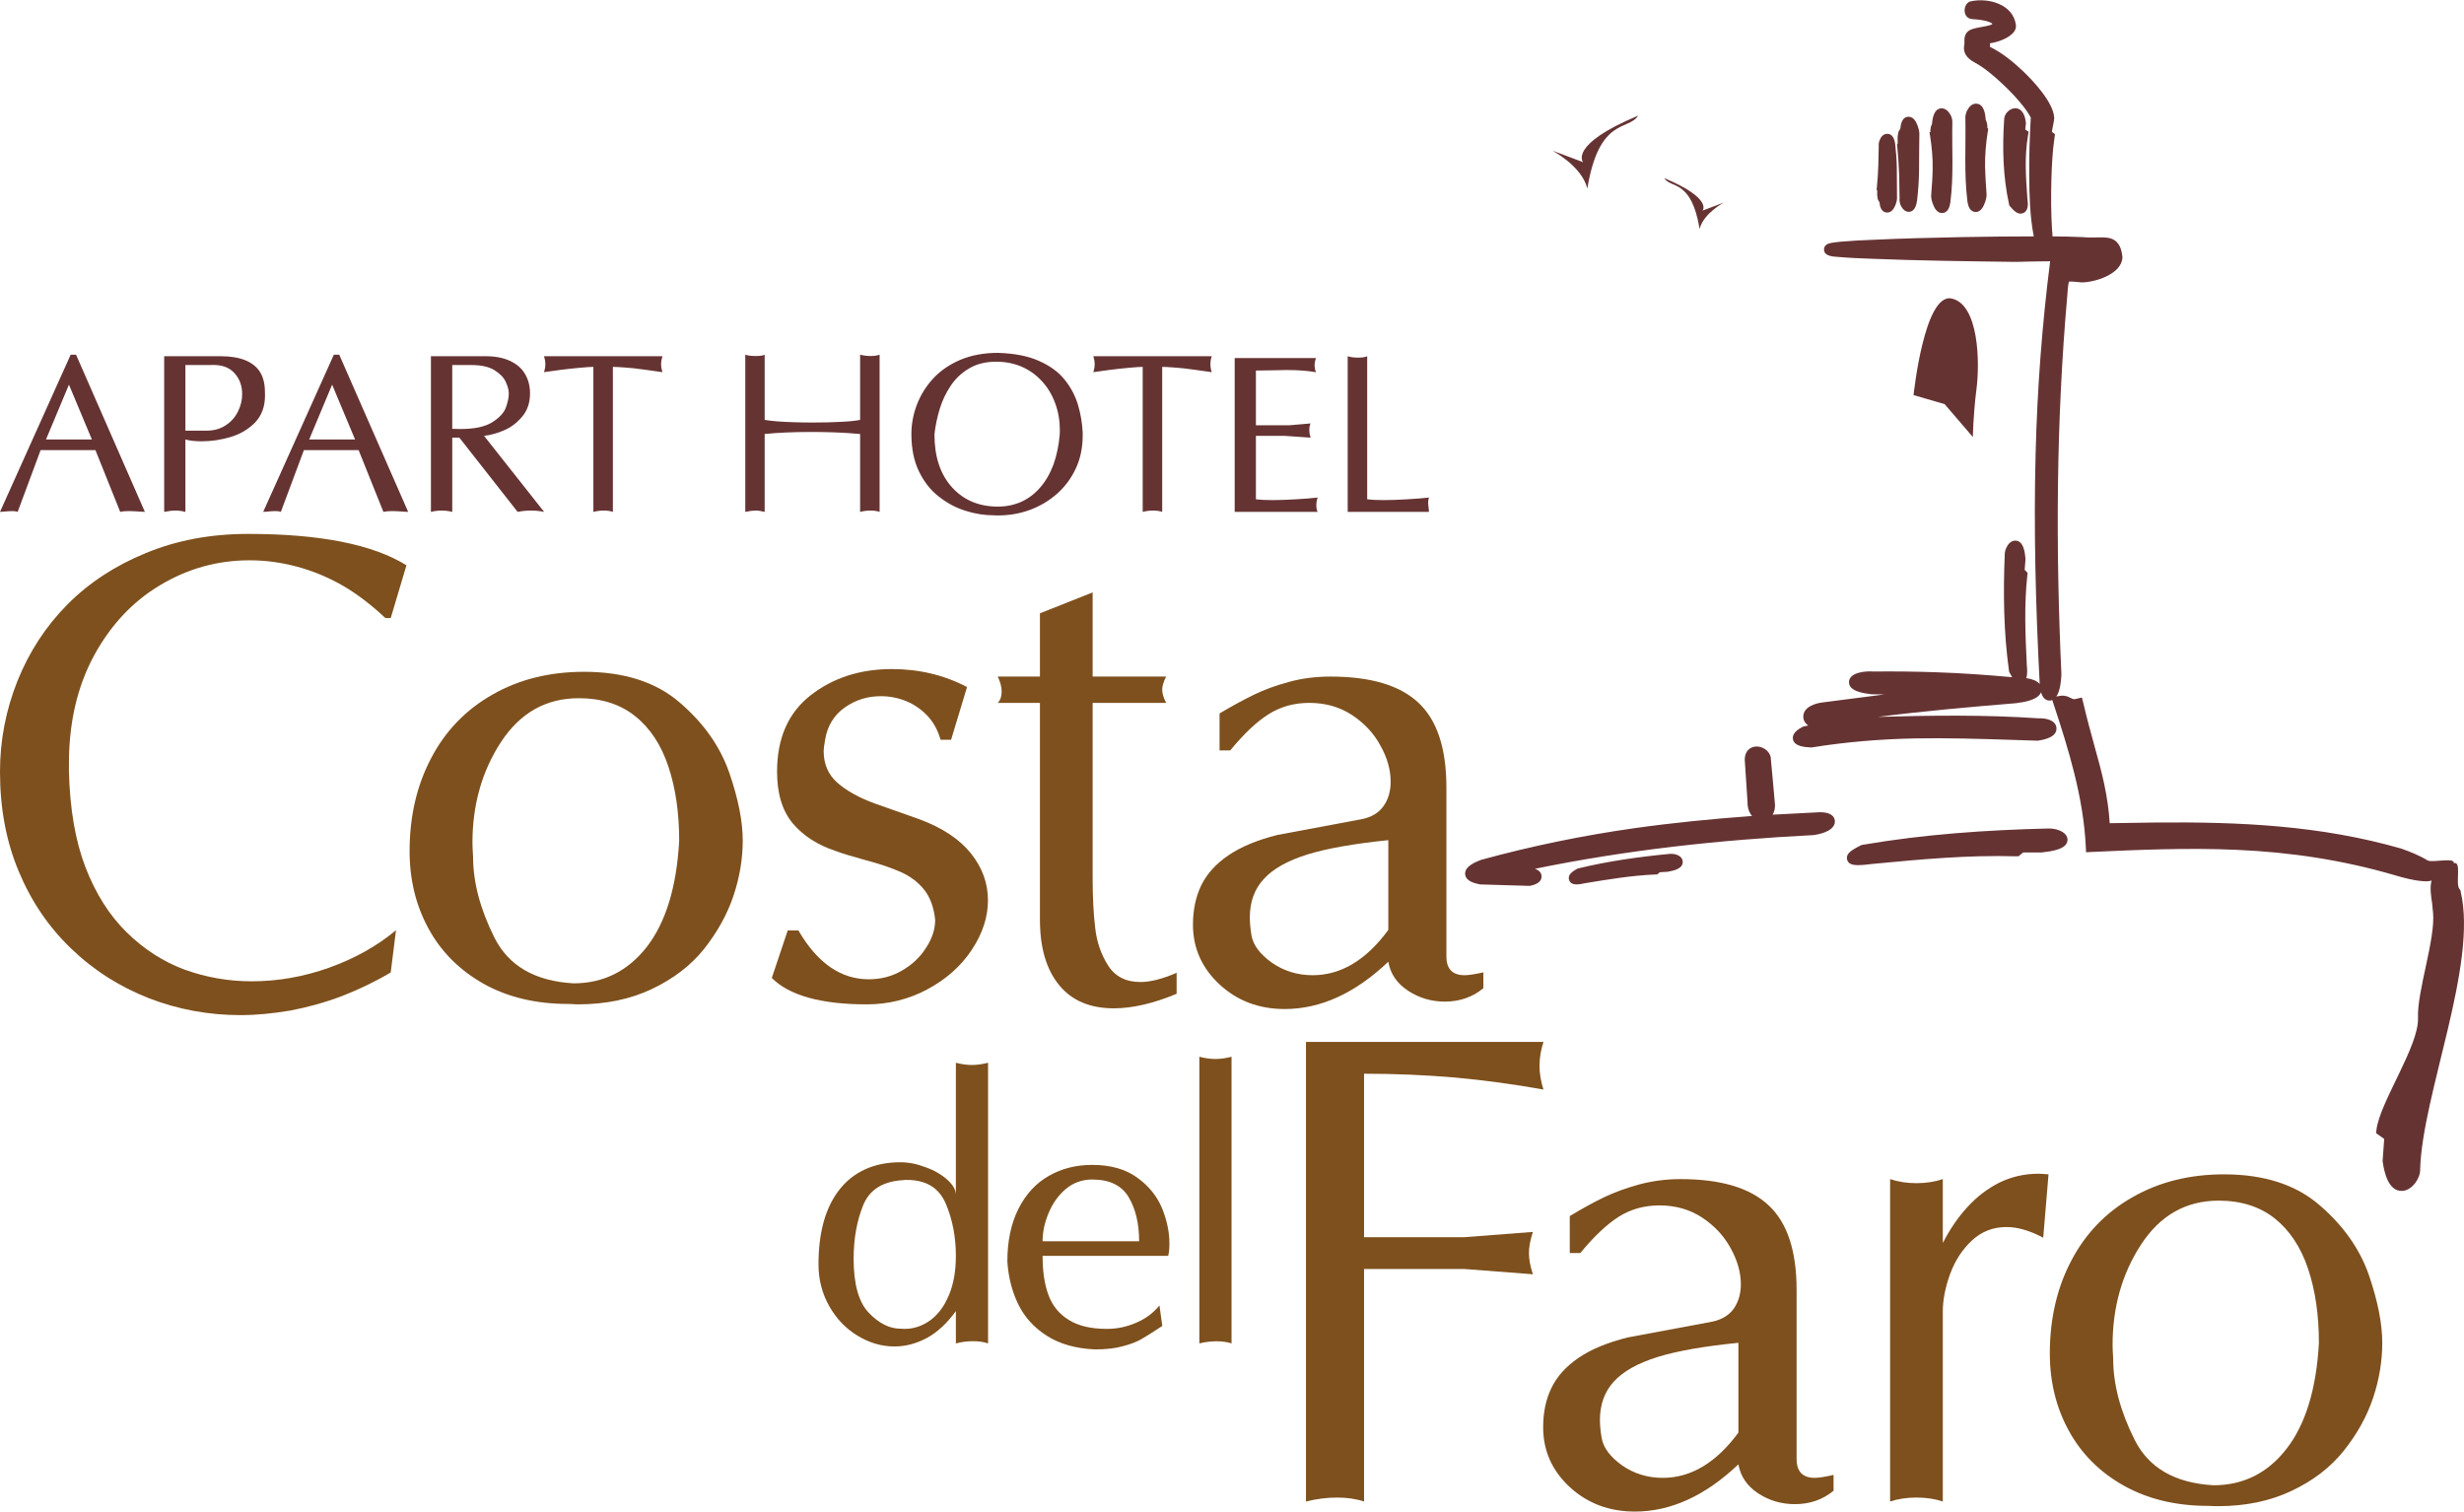 <?xml version="1.0" encoding="UTF-8"?>
<!DOCTYPE svg PUBLIC "-//W3C//DTD SVG 1.1//EN" "http://www.w3.org/Graphics/SVG/1.1/DTD/svg11.dtd">
<!-- Creator: CorelDRAW -->
<svg xmlns="http://www.w3.org/2000/svg" xml:space="preserve" width="753px" height="462px" version="1.1" style="shape-rendering:geometricPrecision; text-rendering:geometricPrecision; image-rendering:optimizeQuality; fill-rule:evenodd; clip-rule:evenodd"
viewBox="0 0 242.67 148.83"
 xmlns:xlink="http://www.w3.org/1999/xlink"
 xmlns:xodm="http://www.corel.com/coreldraw/odm/2003">
 <defs>
  <style type="text/css">
   <![CDATA[
    .fil2 {fill:#663333}
    .fil0 {fill:#7E501D;fill-rule:nonzero}
    .fil1 {fill:#663333;fill-rule:nonzero}
   ]]>
  </style>
 </defs>
 <g id="Capa_x0020_1">
  <path class="fil0" d="M0 75.97c0,-3.1 0.58,-6.08 1.72,-8.94 1.15,-2.86 2.78,-5.37 4.91,-7.52 2.12,-2.14 4.71,-3.84 7.75,-5.08 3.05,-1.26 6.4,-1.88 10.06,-1.88 7.06,0 12.27,1.03 15.59,3.09l-1.55 5.2 -0.52 0c-1.43,-1.34 -2.86,-2.43 -4.28,-3.24 -1.43,-0.81 -2.92,-1.42 -4.45,-1.83 -1.54,-0.41 -3.08,-0.62 -4.65,-0.62 -3.14,0 -6.07,0.81 -8.78,2.43 -2.72,1.61 -4.9,3.94 -6.55,6.97 -1.64,3.04 -2.46,6.58 -2.46,10.61l0 0.79c0.09,3.68 0.63,6.83 1.62,9.41 1,2.6 2.35,4.74 4.06,6.42 1.71,1.68 3.61,2.9 5.71,3.68 2.11,0.76 4.31,1.15 6.6,1.15 2.6,0 5.15,-0.45 7.66,-1.35 2.51,-0.9 4.7,-2.13 6.56,-3.68l-0.52 4.16c-1.54,0.91 -3.15,1.68 -4.82,2.33 -1.69,0.64 -3.38,1.1 -5.07,1.42 -1.71,0.29 -3.34,0.45 -4.9,0.45 -3.13,0 -6.15,-0.55 -9.04,-1.67 -2.87,-1.13 -5.42,-2.74 -7.65,-4.89 -2.22,-2.13 -3.94,-4.67 -5.16,-7.61 -1.23,-2.93 -1.84,-6.2 -1.84,-9.8z"/>
  <path class="fil0" d="M40.34 83.79c0,-3.43 0.71,-6.48 2.12,-9.15 1.4,-2.69 3.42,-4.78 6.05,-6.27 2.62,-1.5 5.63,-2.24 9.01,-2.24 3.95,0 7.1,1.01 9.44,3.04 2.35,2.02 3.96,4.31 4.86,6.89 0.89,2.57 1.33,4.8 1.33,6.69 0,1.79 -0.3,3.6 -0.91,5.43 -0.61,1.83 -1.58,3.56 -2.88,5.22 -1.31,1.64 -3.03,2.96 -5.16,3.97 -2.13,1.01 -4.56,1.51 -7.29,1.51 -0.16,0 -0.3,0 -0.42,-0.02 -0.14,-0.01 -0.31,-0.02 -0.52,-0.02 -3.2,0 -5.97,-0.66 -8.35,-1.99 -2.36,-1.34 -4.17,-3.14 -5.41,-5.42 -1.25,-2.28 -1.87,-4.83 -1.87,-7.64zm6.25 0.54c0,2.51 0.7,5.17 2.1,7.97 1.4,2.79 3.99,4.29 7.79,4.51 2.95,0 5.35,-1.2 7.23,-3.6 1.86,-2.41 2.93,-5.89 3.18,-10.44 0,-2.75 -0.35,-5.19 -1.07,-7.33 -0.71,-2.13 -1.81,-3.79 -3.29,-4.96 -1.47,-1.17 -3.31,-1.75 -5.53,-1.75 -3.21,0 -5.76,1.43 -7.65,4.3 -1.88,2.87 -2.82,6.19 -2.82,9.94 0,0.3 0.02,0.75 0.06,1.36z"/>
  <path class="fil0" d="M76.53 75.97c0,-3.32 1.11,-5.82 3.32,-7.54 2.2,-1.71 4.87,-2.57 7.98,-2.57 2.69,0 5.16,0.59 7.41,1.77l-1.57 5.19 -1.04 0c-0.26,-0.93 -0.69,-1.72 -1.29,-2.36 -0.61,-0.64 -1.31,-1.12 -2.11,-1.45 -0.8,-0.32 -1.62,-0.48 -2.48,-0.48 -1.32,0 -2.5,0.37 -3.56,1.12 -1.06,0.75 -1.7,1.8 -1.93,3.18 -0.09,0.52 -0.14,0.89 -0.14,1.1 0,1.31 0.46,2.35 1.38,3.15 0.91,0.79 2.13,1.46 3.66,2.02 1.53,0.55 2.99,1.06 4.39,1.55 2.26,0.84 3.95,1.96 5.07,3.36 1.12,1.4 1.68,2.94 1.68,4.62 0,1.66 -0.54,3.29 -1.6,4.89 -1.06,1.6 -2.51,2.88 -4.35,3.87 -1.84,0.99 -3.84,1.49 -5.98,1.49 -4.5,0 -7.63,-0.87 -9.36,-2.6l1.57 -4.68 1.05 0c1.86,3.2 4.17,4.81 6.93,4.81 1.16,0 2.25,-0.27 3.24,-0.84 1,-0.57 1.8,-1.31 2.39,-2.24 0.61,-0.92 0.91,-1.84 0.91,-2.79 -0.13,-1.2 -0.48,-2.18 -1.06,-2.92 -0.59,-0.75 -1.34,-1.32 -2.27,-1.75 -0.95,-0.42 -2.1,-0.82 -3.48,-1.18 -1.38,-0.38 -2.38,-0.68 -3,-0.92 -1.77,-0.58 -3.17,-1.49 -4.21,-2.71 -1.03,-1.23 -1.55,-2.92 -1.55,-5.09z"/>
  <path class="fil0" d="M102.42 90.54l0 -21.35 -4.16 0c0.26,-0.25 0.39,-0.63 0.39,-1.1 0,-0.47 -0.13,-0.97 -0.39,-1.49l4.16 0 0 -6.23 5.19 -2.06 0 8.29 7.24 0c-0.27,0.52 -0.39,0.95 -0.39,1.29 0,0.35 0.12,0.78 0.39,1.3l-7.24 0 0 17.19c0,1.91 0.08,3.57 0.25,4.95 0.15,1.4 0.58,2.63 1.27,3.72 0.69,1.09 1.76,1.63 3.2,1.63 0.96,0 2.15,-0.3 3.55,-0.91l0 2.07c-2.31,0.96 -4.37,1.43 -6.18,1.43 -2.35,0 -4.15,-0.76 -5.4,-2.3 -1.26,-1.54 -1.88,-3.69 -1.88,-6.43z"/>
  <path class="fil0" d="M117.49 91.04c0,-1.45 0.27,-2.74 0.81,-3.87 0.55,-1.13 1.44,-2.12 2.67,-2.96 1.23,-0.84 2.85,-1.52 4.87,-2.02l8.29 -1.55c0.96,-0.2 1.67,-0.63 2.13,-1.29 0.47,-0.66 0.7,-1.46 0.7,-2.39 0,-1.17 -0.33,-2.36 -1,-3.55 -0.65,-1.21 -1.58,-2.21 -2.8,-3.02 -1.21,-0.8 -2.62,-1.2 -4.22,-1.2 -1.48,0 -2.82,0.37 -3.99,1.11 -1.17,0.73 -2.43,1.92 -3.79,3.57l-1.05 0 0 -3.64c1.28,-0.76 2.41,-1.37 3.4,-1.85 0.98,-0.48 2.12,-0.9 3.42,-1.25 1.3,-0.36 2.67,-0.53 4.1,-0.53 3.94,0 6.82,0.85 8.66,2.57 1.84,1.71 2.76,4.49 2.76,8.35l0 16.64c0,1.23 0.6,1.85 1.79,1.85 0.41,0 1.03,-0.1 1.85,-0.28l0 1.56c-1.06,0.88 -2.33,1.32 -3.8,1.32 -1.32,0 -2.53,-0.36 -3.63,-1.08 -1.09,-0.72 -1.73,-1.67 -1.93,-2.85 -3.27,3.11 -6.67,4.66 -10.21,4.66 -2.53,0 -4.67,-0.81 -6.41,-2.42 -1.74,-1.62 -2.62,-3.58 -2.62,-5.88zm19.24 0.51l0 -8.84c-3.33,0.34 -5.98,0.8 -7.94,1.4 -1.97,0.61 -3.41,1.42 -4.33,2.43 -0.92,1 -1.37,2.26 -1.37,3.78 0,0.48 0.05,1.07 0.16,1.76 0.17,0.97 0.85,1.87 2.02,2.7 1.18,0.82 2.52,1.23 4.01,1.23 2.78,0 5.26,-1.48 7.45,-4.46z"/>
  <path class="fil0" d="M80.61 124.5c0,-1.58 0.17,-2.99 0.52,-4.24 0.35,-1.23 0.87,-2.29 1.57,-3.17 0.69,-0.87 1.54,-1.53 2.54,-1.98 1,-0.45 2.14,-0.68 3.43,-0.68 0.82,0 1.66,0.17 2.52,0.5 0.88,0.32 1.58,0.74 2.13,1.24 0.55,0.51 0.82,1 0.82,1.45l0 -12.99c0.57,0.15 1.1,0.22 1.58,0.22 0.48,0 1.01,-0.07 1.59,-0.22l0 27.64c-0.43,-0.15 -0.93,-0.22 -1.48,-0.22 -0.55,0 -1.12,0.07 -1.69,0.22l0 -3.18c-0.87,1.2 -1.82,2.08 -2.85,2.64 -1.04,0.56 -2.11,0.84 -3.2,0.84 -1.27,0 -2.49,-0.36 -3.65,-1.07 -1.17,-0.71 -2.09,-1.69 -2.79,-2.93 -0.69,-1.24 -1.04,-2.6 -1.04,-4.07zm3.46 -0.57c0,2.51 0.5,4.29 1.5,5.33 1,1.04 2.04,1.56 3.1,1.56 0.1,0.01 0.24,0.02 0.43,0.02 0.9,0 1.74,-0.29 2.51,-0.84 0.78,-0.57 1.39,-1.39 1.84,-2.47 0.46,-1.09 0.69,-2.38 0.69,-3.89 0,-1.88 -0.34,-3.6 -1,-5.15 -0.67,-1.55 -1.94,-2.32 -3.82,-2.32 -0.07,0 -0.14,0 -0.19,0 -0.05,0.01 -0.11,0.02 -0.17,0.02 -2.01,0.11 -3.33,0.94 -3.95,2.47 -0.62,1.53 -0.94,3.29 -0.94,5.27zm15.14 0.28c0,-2.03 0.37,-3.77 1.1,-5.21 0.73,-1.44 1.73,-2.52 2.99,-3.23 1.26,-0.72 2.67,-1.08 4.26,-1.08 1.82,0 3.3,0.42 4.45,1.26 1.15,0.83 1.96,1.85 2.44,3.02 0.48,1.18 0.72,2.33 0.72,3.45 0,0.52 -0.04,0.93 -0.12,1.23l-12.37 0c0,1.52 0.19,2.81 0.58,3.86 0.39,1.05 1.06,1.88 2.01,2.45 0.94,0.59 2.19,0.88 3.74,0.88 1.02,0 1.99,-0.21 2.92,-0.62 0.93,-0.4 1.68,-0.97 2.26,-1.69l0.28 2.02c-0.93,0.61 -1.62,1.05 -2.06,1.3 -0.43,0.25 -1.04,0.49 -1.8,0.69 -0.77,0.22 -1.69,0.32 -2.76,0.32 -1.89,-0.08 -3.48,-0.53 -4.75,-1.34 -1.27,-0.81 -2.21,-1.85 -2.83,-3.13 -0.61,-1.27 -0.96,-2.66 -1.06,-4.18zm12.98 -2c0,-1.74 -0.35,-3.19 -1.03,-4.34 -0.69,-1.16 -1.88,-1.74 -3.59,-1.74 -0.99,0 -1.86,0.31 -2.6,0.93 -0.73,0.62 -1.31,1.42 -1.7,2.38 -0.4,0.95 -0.59,1.88 -0.59,2.77l9.51 0zm5.93 10.06l0 -28.23c0.58,0.15 1.11,0.22 1.58,0.22 0.48,0 1.01,-0.07 1.59,-0.22l0 28.23c-0.43,-0.14 -0.92,-0.21 -1.47,-0.21 -0.56,0 -1.12,0.07 -1.7,0.21z"/>
  <path class="fil0" d="M128.62 102.58l23.39 0c-0.25,0.77 -0.39,1.56 -0.39,2.34 0,0.79 0.14,1.56 0.39,2.35 -2.88,-0.52 -5.77,-0.91 -8.67,-1.18 -2.9,-0.25 -5.9,-0.38 -9,-0.38l0 16.1 9.87 0 6.76 -0.52c-0.26,0.79 -0.39,1.48 -0.39,2.09 0,0.61 0.13,1.29 0.39,2.08l-6.76 -0.52 -9.87 0 0 22.9c-0.77,-0.26 -1.66,-0.39 -2.66,-0.39 -1,0 -2.02,0.13 -3.06,0.39l0 -45.26z"/>
  <path class="fil0" d="M151.98 140.54c0,-1.46 0.26,-2.74 0.81,-3.87 0.54,-1.14 1.43,-2.12 2.66,-2.97 1.23,-0.84 2.85,-1.52 4.87,-2.02l8.3 -1.55c0.95,-0.2 1.66,-0.63 2.13,-1.28 0.46,-0.67 0.7,-1.47 0.7,-2.4 0,-1.17 -0.34,-2.35 -1,-3.55 -0.66,-1.21 -1.59,-2.21 -2.81,-3.02 -1.21,-0.8 -2.62,-1.2 -4.21,-1.2 -1.49,0 -2.82,0.37 -4,1.11 -1.16,0.74 -2.43,1.92 -3.79,3.58l-1.04 0 0 -3.64c1.27,-0.77 2.4,-1.38 3.39,-1.86 0.99,-0.47 2.12,-0.89 3.43,-1.25 1.3,-0.35 2.66,-0.53 4.09,-0.53 3.94,0 6.82,0.85 8.66,2.57 1.85,1.71 2.77,4.49 2.77,8.36l0 16.63c0,1.24 0.6,1.86 1.78,1.86 0.41,0 1.03,-0.1 1.86,-0.29l0 1.56c-1.07,0.88 -2.33,1.32 -3.81,1.32 -1.32,0 -2.53,-0.35 -3.63,-1.07 -1.08,-0.72 -1.73,-1.68 -1.93,-2.85 -3.27,3.1 -6.66,4.65 -10.2,4.65 -2.53,0 -4.67,-0.81 -6.41,-2.41 -1.75,-1.62 -2.62,-3.59 -2.62,-5.88zm19.23 0.51l0 -8.84c-3.32,0.33 -5.98,0.79 -7.94,1.39 -1.96,0.61 -3.41,1.42 -4.33,2.43 -0.92,1 -1.37,2.27 -1.37,3.79 0,0.47 0.05,1.06 0.17,1.75 0.16,0.97 0.84,1.87 2.01,2.71 1.18,0.82 2.52,1.23 4.01,1.23 2.78,0 5.27,-1.49 7.45,-4.46z"/>
  <path class="fil0" d="M186.15 147.84l0 -31.75c0.78,0.26 1.64,0.4 2.6,0.4 0.95,0 1.82,-0.14 2.59,-0.4l0 6.29c0.68,-1.32 1.47,-2.5 2.4,-3.51 0.92,-1.02 1.97,-1.83 3.16,-2.43 1.2,-0.58 2.47,-0.88 3.84,-0.88 0.2,0 0.53,0.02 1.01,0.06l-0.52 6.24c-1.32,-0.7 -2.52,-1.05 -3.61,-1.05 -1.34,0 -2.48,0.45 -3.43,1.34 -0.94,0.88 -1.65,1.98 -2.13,3.28 -0.47,1.3 -0.72,2.53 -0.72,3.7l0 18.71c-0.77,-0.26 -1.64,-0.39 -2.59,-0.39 -0.96,0 -1.82,0.13 -2.6,0.39z"/>
  <path class="fil0" d="M201.88 133.25c0,-3.42 0.71,-6.47 2.12,-9.14 1.4,-2.67 3.42,-4.77 6.04,-6.25 2.61,-1.49 5.61,-2.24 8.99,-2.24 3.94,0 7.08,1.01 9.42,3.04 2.34,2.01 3.95,4.3 4.85,6.87 0.88,2.57 1.32,4.79 1.32,6.68 0,1.79 -0.29,3.59 -0.9,5.42 -0.61,1.83 -1.57,3.55 -2.88,5.2 -1.31,1.64 -3.02,2.96 -5.15,3.96 -2.12,1.01 -4.55,1.51 -7.27,1.51 -0.16,0 -0.3,0 -0.42,-0.01 -0.13,-0.01 -0.31,-0.02 -0.52,-0.02 -3.19,0 -5.96,-0.67 -8.33,-2 -2.35,-1.32 -4.16,-3.13 -5.4,-5.4 -1.25,-2.28 -1.87,-4.82 -1.87,-7.62zm6.24 0.54c0,2.5 0.7,5.16 2.1,7.95 1.39,2.79 3.98,4.28 7.77,4.5 2.94,0 5.34,-1.19 7.21,-3.6 1.86,-2.4 2.93,-5.87 3.18,-10.41 0,-2.75 -0.35,-5.18 -1.07,-7.32 -0.71,-2.12 -1.81,-3.77 -3.28,-4.95 -1.47,-1.16 -3.31,-1.75 -5.52,-1.75 -3.2,0 -5.75,1.43 -7.63,4.3 -1.88,2.87 -2.82,6.18 -2.82,9.92 0,0.3 0.02,0.75 0.06,1.36z"/>
  <path class="fil1" d="M0 50.38l6.96 -15.48 0.53 0 6.78 15.48c-0.07,0 -0.19,-0.01 -0.37,-0.02 -0.18,-0.01 -0.38,-0.03 -0.61,-0.04 -0.22,-0.01 -0.4,-0.02 -0.55,-0.02 -0.32,0 -0.63,0.02 -0.9,0.08l-2.44 -6.08 -5.4 0 -2.26 6.08c-0.16,-0.06 -0.35,-0.08 -0.56,-0.08 -0.1,0 -0.23,0.01 -0.41,0.02 -0.18,0.01 -0.34,0.03 -0.47,0.04 -0.13,0.01 -0.23,0.02 -0.3,0.02zm4.53 -7.13l4.52 0 -2.26 -5.4 -2.26 5.4zm11.64 -8.2l5.57 0c0.97,0 1.79,0.14 2.43,0.4 0.65,0.27 1.13,0.66 1.45,1.17 0.31,0.52 0.47,1.16 0.47,1.92 0.01,0.09 0.01,0.21 0.01,0.37 0,1.1 -0.33,1.99 -0.98,2.67 -0.66,0.67 -1.47,1.15 -2.42,1.43 -0.95,0.28 -1.9,0.42 -2.84,0.42 -0.65,0 -1.18,-0.06 -1.6,-0.18l0 7.13c-0.35,-0.09 -0.67,-0.13 -0.98,-0.13 -0.31,0 -0.67,0.04 -1.11,0.13l0 -15.33zm2.09 7.33l2.08 0c0.73,0 1.35,-0.17 1.88,-0.52 0.53,-0.34 0.93,-0.79 1.21,-1.35 0.28,-0.56 0.42,-1.13 0.42,-1.73 0,-0.8 -0.24,-1.48 -0.73,-2.03 -0.48,-0.56 -1.19,-0.84 -2.1,-0.84 -0.15,0 -0.25,0.01 -0.33,0.01l-2.43 0 0 6.46zm7.66 8l6.96 -15.48 0.53 0 6.79 15.48c-0.08,0 -0.2,-0.01 -0.38,-0.02 -0.18,-0.01 -0.38,-0.03 -0.6,-0.04 -0.23,-0.01 -0.41,-0.02 -0.56,-0.02 -0.32,0 -0.62,0.02 -0.9,0.08l-2.44 -6.08 -5.39 0 -2.27 6.08c-0.16,-0.06 -0.35,-0.08 -0.56,-0.08 -0.1,0 -0.23,0.01 -0.41,0.02 -0.18,0.01 -0.33,0.03 -0.46,0.04 -0.13,0.01 -0.23,0.02 -0.31,0.02zm4.53 -7.13l4.52 0 -2.26 -5.4 -2.26 5.4zm11.99 7.13l0 -15.33 5.4 0c0.95,0 1.76,0.16 2.41,0.47 0.66,0.31 1.15,0.74 1.47,1.3 0.32,0.55 0.48,1.18 0.48,1.89 0,0.9 -0.25,1.66 -0.75,2.26 -0.5,0.61 -1.1,1.07 -1.79,1.37 -0.69,0.3 -1.35,0.48 -1.99,0.55l5.92 7.49c-0.43,-0.09 -0.87,-0.13 -1.31,-0.13 -0.43,0 -0.87,0.04 -1.3,0.13l-5.74 -7.31 -0.7 0 0 7.31c-0.35,-0.09 -0.7,-0.13 -1.05,-0.13 -0.35,0 -0.7,0.04 -1.05,0.13zm2.1 -8.18c0.19,0.01 0.45,0.02 0.8,0.02 1.37,0 2.42,-0.22 3.13,-0.66 0.71,-0.45 1.16,-0.93 1.35,-1.45 0.19,-0.52 0.29,-0.98 0.29,-1.4 0,-0.34 -0.11,-0.72 -0.31,-1.15 -0.19,-0.42 -0.56,-0.8 -1.11,-1.14 -0.54,-0.33 -1.29,-0.5 -2.24,-0.5l-1.91 0 0 6.28zm13.9 8.18l0 -14.28c-0.26,0 -0.72,0.03 -1.36,0.09 -0.65,0.06 -1.29,0.13 -1.91,0.21 -0.63,0.08 -1.16,0.16 -1.59,0.22 0.08,-0.26 0.13,-0.52 0.13,-0.78 0,-0.26 -0.05,-0.53 -0.13,-0.79l11.66 0c-0.08,0.26 -0.13,0.53 -0.13,0.79 0,0.26 0.05,0.52 0.13,0.78 -0.3,-0.05 -0.87,-0.13 -1.71,-0.24 -0.83,-0.12 -1.5,-0.19 -2.02,-0.22 -0.52,-0.04 -0.91,-0.06 -1.15,-0.06l0 14.28c-0.26,-0.09 -0.56,-0.13 -0.89,-0.13 -0.34,0 -0.68,0.04 -1.03,0.13zm14.96 0l0 -15.48c0.26,0.09 0.6,0.13 1.02,0.13 0.42,0 0.72,-0.04 0.89,-0.13l0 6.42c0.35,0.06 0.78,0.11 1.27,0.15 0.5,0.04 1.04,0.06 1.63,0.08 0.59,0.02 1.22,0.03 1.87,0.03 1.01,0 1.94,-0.02 2.79,-0.07 0.85,-0.04 1.46,-0.11 1.84,-0.19l0 -6.42c0.35,0.09 0.69,0.13 1.03,0.13 0.33,0 0.63,-0.04 0.89,-0.13l0 15.48c-0.26,-0.09 -0.56,-0.13 -0.89,-0.13 -0.34,0 -0.68,0.04 -1.03,0.13l0 -7.67c-0.29,-0.03 -0.67,-0.06 -1.16,-0.09 -0.48,-0.03 -1.03,-0.06 -1.66,-0.08 -0.63,-0.02 -1.29,-0.03 -1.97,-0.03 -1.81,0 -3.34,0.07 -4.61,0.2l0 7.67c-0.35,-0.09 -0.64,-0.13 -0.89,-0.13 -0.25,0 -0.59,0.04 -1.02,0.13zm16.36 -7.66c0,-0.98 0.18,-1.95 0.54,-2.9 0.37,-0.96 0.91,-1.82 1.61,-2.58 0.71,-0.77 1.61,-1.38 2.68,-1.84 1.08,-0.45 2.31,-0.68 3.69,-0.68 1.6,0.05 2.95,0.3 4.04,0.79 1.09,0.48 1.94,1.1 2.54,1.86 0.61,0.76 1.04,1.58 1.3,2.45 0.26,0.87 0.42,1.78 0.47,2.73l0 0.3c0,1.19 -0.22,2.27 -0.67,3.24 -0.45,0.97 -1.07,1.81 -1.86,2.51 -0.8,0.7 -1.7,1.23 -2.68,1.59 -0.99,0.36 -2.03,0.54 -3.12,0.54 -0.06,0 -0.11,0 -0.17,0 -0.05,-0.01 -0.12,-0.01 -0.2,-0.01 -0.93,0 -1.87,-0.14 -2.82,-0.44 -0.95,-0.29 -1.83,-0.76 -2.64,-1.4 -0.82,-0.63 -1.48,-1.47 -1.97,-2.5 -0.5,-1.03 -0.74,-2.25 -0.74,-3.66zm2.27 0.01c0,2.22 0.58,3.96 1.73,5.23 1.15,1.27 2.66,1.9 4.52,1.9 0.83,0 1.59,-0.16 2.3,-0.47 0.7,-0.32 1.32,-0.78 1.86,-1.41 0.55,-0.62 0.98,-1.38 1.31,-2.26 0.32,-0.89 0.53,-1.88 0.62,-2.99 0,-0.09 0.01,-0.22 0.01,-0.39 0,-0.94 -0.15,-1.83 -0.46,-2.66 -0.31,-0.84 -0.74,-1.56 -1.3,-2.16 -0.55,-0.61 -1.21,-1.09 -1.98,-1.43 -0.77,-0.33 -1.62,-0.5 -2.53,-0.5 -1.03,0 -1.92,0.22 -2.66,0.66 -0.75,0.44 -1.35,1.01 -1.82,1.71 -0.47,0.71 -0.83,1.46 -1.08,2.28 -0.25,0.82 -0.42,1.64 -0.52,2.49zm20.51 7.65l0 -14.28c-0.26,0 -0.72,0.03 -1.36,0.09 -0.65,0.06 -1.29,0.13 -1.91,0.21 -0.63,0.08 -1.16,0.16 -1.59,0.22 0.08,-0.26 0.13,-0.52 0.13,-0.78 0,-0.26 -0.05,-0.53 -0.13,-0.79l11.66 0c-0.09,0.26 -0.13,0.53 -0.13,0.79 0,0.26 0.04,0.52 0.13,0.78 -0.3,-0.05 -0.87,-0.13 -1.71,-0.24 -0.83,-0.12 -1.5,-0.19 -2.02,-0.22 -0.52,-0.04 -0.91,-0.06 -1.15,-0.06l0 14.28c-0.26,-0.09 -0.56,-0.13 -0.9,-0.13 -0.33,0 -0.67,0.04 -1.02,0.13zm9.06 0l0 -15.15 8 0c-0.09,0.27 -0.13,0.5 -0.13,0.7 0,0.2 0.04,0.44 0.13,0.7 -0.73,-0.14 -1.69,-0.22 -2.89,-0.22 -0.34,0 -0.85,0.01 -1.53,0.03 -0.68,0.01 -1.18,0.02 -1.49,0.02l0 5.39 3.3 0 2.08 -0.18c-0.08,0.18 -0.12,0.39 -0.12,0.63 0,0.25 0.04,0.5 0.12,0.77l-2.6 -0.18 -2.78 0 0 6.25c0.37,0.05 0.92,0.08 1.62,0.08 0.68,0 1.46,-0.03 2.33,-0.08 0.86,-0.05 1.58,-0.11 2.13,-0.17 -0.09,0.26 -0.13,0.52 -0.13,0.77 0,0.25 0.04,0.46 0.13,0.64l-8.17 0zm11.13 0l0 -15.33c0.26,0.09 0.6,0.14 1.02,0.14 0.42,0 0.72,-0.05 0.9,-0.14l0 14.09c0.37,0.05 0.91,0.08 1.61,0.08 0.69,0 1.47,-0.03 2.33,-0.08 0.87,-0.05 1.59,-0.11 2.14,-0.17 -0.05,0.16 -0.08,0.33 -0.08,0.52 0,0.07 0.02,0.18 0.03,0.35 0.02,0.16 0.03,0.28 0.04,0.35 0.01,0.07 0.01,0.13 0.01,0.19l-8 0z"/>
  <path class="fil2" d="M152.88 14.8c0,0 2.91,1.52 3.45,3.74 1.17,-7.09 4.07,-5.66 5,-7.18 -6.89,2.88 -5.42,4.58 -5.42,4.58l-3.03 -1.14z"/>
  <path class="fil2" d="M169.79 19.91c0,0 -2.02,1.06 -2.4,2.61 -0.82,-4.95 -2.84,-3.95 -3.49,-5.01 4.81,2.01 3.78,3.2 3.78,3.2l2.11 -0.8z"/>
  <path class="fil2" d="M241.67 84.97c0.8,-0.21 0.12,2.03 0.56,2.56l0.08 0.1 0.03 0.13c1.71,7.21 -3.78,19.99 -3.99,27.38 0.02,0.45 -0.2,0.94 -0.46,1.3 -0.31,0.42 -0.77,0.79 -1.31,0.81 -1.37,0.06 -1.78,-1.87 -1.92,-2.9l-0.01 -0.06 0.01 -0.06c0.05,-0.7 0.1,-1.4 0.15,-2.1 -0.17,-0.13 -0.35,-0.25 -0.52,-0.37l-0.28 -0.2 0.04 -0.34c0.34,-2.74 4.2,-8.25 4.09,-11.01 -0.11,-2.62 1.74,-7.78 1.48,-10.39 -0.03,-0.3 -0.07,-0.6 -0.09,-0.9 -0.08,-0.52 -0.26,-1.55 -0.05,-2.23 -0.3,0.09 -0.66,0.08 -0.94,0.05 -0.89,-0.07 -1.85,-0.33 -2.69,-0.58 -5.14,-1.5 -10.27,-2.27 -15.61,-2.5 -4.74,-0.21 -9.49,-0.01 -14.23,0.21l-0.56 0.03 -0.03 -0.57c-0.23,-4.81 -1.68,-9.52 -3.18,-14.05l-0.12 -0.37c-0.09,0.04 -0.19,0.06 -0.3,0.05 -0.45,-0.02 -0.68,-0.39 -0.81,-0.81 -0.29,0.76 -1.71,0.97 -2.34,1.05l-0.01 0 -0.01 0.01c-4.58,0.38 -9.15,0.78 -13.71,1.36 5.28,-0.15 10.58,-0.22 15.84,0.14 0.63,-0.03 1.68,0.14 1.75,0.94 0.08,0.91 -1.19,1.17 -1.83,1.26l-0.05 0 -0.05 0c-0.85,-0.02 -1.7,-0.05 -2.54,-0.08 -3.17,-0.1 -6.33,-0.2 -9.49,-0.14 -3.39,0.07 -6.74,0.34 -10.09,0.88l-0.06 0.01 -0.06 0c-0.58,-0.03 -1.7,-0.09 -1.79,-0.86 -0.06,-0.57 0.52,-0.93 0.94,-1.16l0.06 -0.03 0.07 -0.02c0.15,-0.03 0.3,-0.06 0.44,-0.09 -0.29,-0.22 -0.5,-0.52 -0.48,-0.92 0.03,-0.92 1.2,-1.28 1.93,-1.36 2.02,-0.26 4.03,-0.52 6.05,-0.78 -0.4,-0.01 -0.81,-0.01 -1.21,-0.02l-0.03 0 -0.03 0c-0.65,-0.08 -2.26,-0.26 -2.21,-1.22 0.04,-0.97 1.71,-1.08 2.41,-1.02 2.12,-0.02 4.23,0 6.34,0.08 2.44,0.08 4.88,0.26 7.32,0.48 -0.09,-0.14 -0.17,-0.28 -0.24,-0.42l-0.05 -0.09 -0.02 -0.1c-0.53,-3.8 -0.58,-7.66 -0.42,-11.49 0,-0.2 0.05,-0.41 0.13,-0.59 0.16,-0.38 0.46,-0.76 0.9,-0.76 0.83,0 0.96,1.17 1.01,1.78l0 0.05 0 0.04c-0.03,0.33 -0.05,0.67 -0.08,1.01 0.04,0.03 0.07,0.07 0.11,0.11l0.18 0.19 -0.03 0.26c-0.32,2.97 -0.19,5.83 -0.05,8.79 0.03,0.35 0.09,0.91 -0.05,1.31 0.52,0.08 1.05,0.24 1.32,0.58 0,-0.01 0,-0.02 0,-0.03 -0.39,-7.55 -0.6,-15.12 -0.4,-22.69 0.16,-6.33 0.63,-12.62 1.43,-18.91 -0.01,0 -0.01,0 -0.01,0 -0.73,0 -1.46,0.02 -2.19,0.03 -0.4,0.01 -0.82,0.03 -1.22,0.03 -4.74,-0.06 -9.5,-0.12 -14.24,-0.31 -1.05,-0.04 -2.1,-0.08 -3.14,-0.17 -0.48,-0.04 -1.47,-0.04 -1.47,-0.74 0,-0.46 0.41,-0.6 0.77,-0.66 0.29,-0.05 0.6,-0.08 0.89,-0.11 1.01,-0.09 2.03,-0.14 3.04,-0.18 2.95,-0.14 5.89,-0.21 8.84,-0.27 2.32,-0.04 4.64,-0.07 6.95,-0.07 0.06,0 0.11,0 0.17,0l-0.01 -0.06c-0.37,-1.86 -0.43,-4 -0.44,-5.9 -0.02,-1.83 0.04,-3.67 0.14,-5.5l0.01 -0.15 0.02 -0.02c-0.1,-0.33 -0.64,-1.04 -0.81,-1.25 -0.6,-0.76 -1.3,-1.49 -2.01,-2.15 -0.79,-0.74 -1.77,-1.59 -2.73,-2.1 -0.44,-0.24 -0.88,-0.58 -1.01,-1.1 -0.09,-0.33 -0.01,-0.47 0.01,-0.77 0.01,-0.31 -0.04,-0.53 0.09,-0.84 0.12,-0.28 0.35,-0.47 0.64,-0.56 0.34,-0.12 0.71,-0.18 1.05,-0.24 0.18,-0.03 0.78,-0.14 0.95,-0.25 0,-0.01 0.01,-0.03 0.01,-0.04 -0.07,-0.15 -0.62,-0.29 -0.77,-0.32 -0.27,-0.06 -0.55,-0.1 -0.83,-0.12 -0.17,-0.02 -0.47,-0.02 -0.62,-0.08 -0.77,-0.3 -0.59,-1.55 0.1,-1.7 1.73,-0.38 4.19,0.28 4.45,2.34 0.11,0.89 -1.19,1.45 -1.86,1.64 -0.23,0.07 -0.46,0.12 -0.7,0.15 0,0.12 0,0.25 0.01,0.36 1.15,0.54 2.34,1.52 3.23,2.37 1.03,0.97 3.02,3.11 3.09,4.6l0 0.04 0 0.04c-0.05,0.44 -0.16,0.88 -0.23,1.31 0.01,0.01 0.03,0.02 0.04,0.03l0.27 0.21 -0.05 0.34c-0.21,1.39 -0.27,2.88 -0.31,4.28 -0.04,1.6 -0.03,3.23 0.07,4.82 0.02,0.18 0.05,0.4 0.04,0.62 0.98,0.01 1.96,0.02 2.94,0.07l0.01 0 0.01 0c0.58,0.06 1.14,0.03 1.72,0.03 0.49,-0.01 1.01,0 1.44,0.28 0.53,0.36 0.7,1 0.77,1.62l0 0.04 0 0.04c-0.07,1.65 -2.76,2.48 -4.1,2.45l-0.02 0 -0.02 -0.01c-0.17,-0.01 -0.92,-0.11 -1.13,-0.06 -0.08,0.22 -0.15,1.19 -0.16,1.38 -1.1,12.43 -1.15,24.79 -0.58,37.25l0 0.02 0 0.03c-0.02,0.49 -0.09,1.59 -0.5,2.18l0.12 -0.03c0.52,-0.12 0.87,-0.07 1.33,0.18 0.21,0.12 0.28,0.13 0.53,0.07l0.54 -0.13 0.14 0.55c0.34,1.47 0.74,2.92 1.14,4.38 0.33,1.19 0.66,2.39 0.92,3.6 0.27,1.28 0.46,2.55 0.54,3.85 1.53,-0.02 3.06,-0.05 4.58,-0.07 8.21,-0.07 16.14,0.28 24.1,2.56l0.01 0 0.02 0.01c0.86,0.3 1.81,0.68 2.59,1.16 0.44,0.27 2.68,-0.33 2.59,0.27zm-69.12 -4.64c-0.01,-0.01 -0.01,-0.02 -0.02,-0.03 -0.34,-0.4 -0.44,-0.95 -0.43,-1.47 -0.08,-1.26 -0.17,-2.52 -0.25,-3.78 -0.07,-0.58 0.08,-1.2 0.66,-1.46 0.8,-0.36 1.92,0.27 1.9,1.19 0.14,1.39 0.25,2.79 0.38,4.18 0.07,0.43 0,0.89 -0.21,1.24 1.54,-0.09 3.08,-0.17 4.61,-0.24 0.56,-0.01 1.39,0.09 1.51,0.78 0.08,0.47 -0.26,0.82 -0.63,1.03 -0.41,0.23 -0.93,0.36 -1.39,0.43l-0.03 0.01 -0.03 0c-9.26,0.47 -18.37,1.46 -27.45,3.32 0.33,0.11 0.62,0.32 0.65,0.7 0.05,0.65 -0.66,0.89 -1.16,0.98l-0.05 0 -0.06 0c-1.57,-0.04 -3.15,-0.09 -4.72,-0.14l-0.05 0 -0.05 -0.01c-0.53,-0.11 -1.36,-0.31 -1.43,-0.98 -0.08,-0.78 0.98,-1.2 1.54,-1.42l0.03 -0.02 0.03 0c4.97,-1.36 9.98,-2.39 15.07,-3.11 3.84,-0.54 7.71,-0.92 11.58,-1.2zm24.83 -68.58c0.01,-1.1 1.89,-1.96 2.14,0.28l0.01 0.07 -0.01 0.06c-0.02,0.19 -0.04,0.38 -0.06,0.56 0.01,0.01 0.02,0.01 0.03,0.02l0.3 0.21 -0.06 0.36c-0.36,2.12 -0.21,4.1 -0.06,6.23 0.07,0.49 0.13,1.22 -0.45,1.43 -0.51,0.19 -0.94,-0.31 -1.24,-0.66l-0.09 -0.1 -0.03 -0.14c-0.6,-2.73 -0.66,-5.54 -0.48,-8.32zm-1.74 7.22c0.05,0.29 -0.05,0.66 -0.14,0.92 -0.15,0.43 -0.42,0.98 -0.95,0.96 -0.55,-0.03 -0.72,-0.6 -0.79,-1.05l0 -0.01 0 -0.01c-0.34,-2.75 -0.14,-5.47 -0.2,-8.24 0,-0.22 0.07,-0.48 0.17,-0.68 0.18,-0.35 0.48,-0.7 0.9,-0.68 0.71,0.02 0.87,0.87 0.92,1.42l0.01 0.06 -0.01 0.05c0,0.01 0,0.01 0,0.01 0.08,0.21 0.14,0.3 0.15,0.49 0.04,0.12 0.03,0.24 0.03,0.37l0.08 0.07 -0.05 0.33c-0.18,1.15 -0.27,2.25 -0.26,3.41 0.02,0.86 0.08,1.72 0.14,2.58zm-5.44 0.14c0.06,-0.82 0.13,-1.65 0.14,-2.47 0.02,-1.11 -0.08,-2.17 -0.25,-3.27l-0.06 -0.35 0.09 -0.06c-0.01,-0.12 -0.01,-0.24 0.02,-0.35 0.01,-0.17 0.07,-0.27 0.15,-0.47l-0.01 -0.06 0.01 -0.06c0.06,-0.54 0.23,-1.36 0.92,-1.38 0.61,-0.02 1.09,0.78 1.07,1.34 -0.06,2.66 0.15,5.28 -0.2,7.93l0 0.01 0 0.01c-0.07,0.44 -0.25,0.99 -0.78,1.02 -0.52,0.03 -0.8,-0.5 -0.95,-0.92 -0.09,-0.26 -0.2,-0.63 -0.15,-0.92zm-3.3 -5c0.01,-0.29 -0.05,-0.64 0.03,-0.92 0.01,-0.21 0.09,-0.36 0.22,-0.52 0.05,-0.48 0.17,-1.16 0.77,-1.2 0.51,-0.04 0.79,0.47 0.94,0.88 0.08,0.22 0.17,0.53 0.17,0.76 -0.03,1.23 -0.01,2.45 -0.03,3.68 -0.01,0.97 -0.08,1.92 -0.19,2.89l0 0.01c-0.07,0.48 -0.24,1.15 -0.84,1.14 -0.57,0 -0.97,-0.8 -0.89,-1.34 -0.02,-0.77 -0.02,-1.54 -0.04,-2.31 -0.03,-0.91 -0.1,-1.81 -0.18,-2.71l-0.03 -0.3 0.07 -0.06zm-1.87 0.23c-0.02,-0.19 0.02,-0.39 0.09,-0.57 0.12,-0.32 0.37,-0.62 0.74,-0.62 0.55,-0.01 0.73,0.56 0.79,1.01l0 0.01c0.09,0.78 0.15,1.55 0.16,2.34 0.02,0.98 0,1.97 0.02,2.95 0.01,0.21 -0.07,0.47 -0.14,0.67 -0.15,0.37 -0.41,0.81 -0.88,0.77 -0.53,-0.04 -0.67,-0.58 -0.71,-1.03 -0.11,-0.13 -0.18,-0.27 -0.19,-0.45 -0.06,-0.22 -0.02,-0.47 -0.03,-0.7l-0.06 -0.05 0.03 -0.31c0.07,-0.72 0.12,-1.44 0.14,-2.17 0.02,-0.62 0.03,-1.23 0.04,-1.85zm-20.59 69.72c0.14,-0.01 0.29,-0.01 0.43,0.02 0.37,0.06 0.79,0.26 0.85,0.69 0.09,0.75 -0.89,0.94 -1.41,1.04l-0.03 0.01 -0.04 0c-0.26,0.02 -0.53,0.04 -0.79,0.05 -0.02,0.03 -0.04,0.05 -0.06,0.07l-0.16 0.14 -0.21 0.01c-2.35,0.1 -4.61,0.48 -6.92,0.86 -0.48,0.1 -1.37,0.32 -1.57,-0.33 -0.1,-0.34 0.09,-0.6 0.33,-0.79 0.13,-0.1 0.28,-0.19 0.43,-0.28l0.07 -0.04 0.08 -0.02c2.95,-0.72 5.98,-1.14 9,-1.43zm37.29 -2.5c0.23,-0.01 0.48,0.02 0.71,0.07 0.49,0.12 1.15,0.41 1.18,1 0.06,1.03 -1.8,1.2 -2.48,1.28l-0.03 0.01 -0.03 0c-0.61,0 -1.22,0 -1.82,0 -0.1,0.08 -0.2,0.16 -0.3,0.24l-0.16 0.14 -0.21 0c-4.79,-0.14 -9.43,0.3 -14.18,0.75 -0.49,0.06 -1.02,0.13 -1.51,0.12 -0.4,-0.01 -0.88,-0.09 -0.99,-0.56 -0.1,-0.42 0.22,-0.72 0.53,-0.93 0.26,-0.17 0.55,-0.32 0.83,-0.46l0.08 -0.04 0.08 -0.01c6.04,-1.04 12.18,-1.46 18.3,-1.61z"/>
  <path class="fil2" d="M188.46 38.88c0,0 1.05,-10.1 3.75,-9.51 2.69,0.58 2.78,6.32 2.45,8.88 -0.33,2.57 -0.36,4.76 -0.36,4.76l-2.78 -3.24 -3.06 -0.89z"/>
 </g>
</svg>
